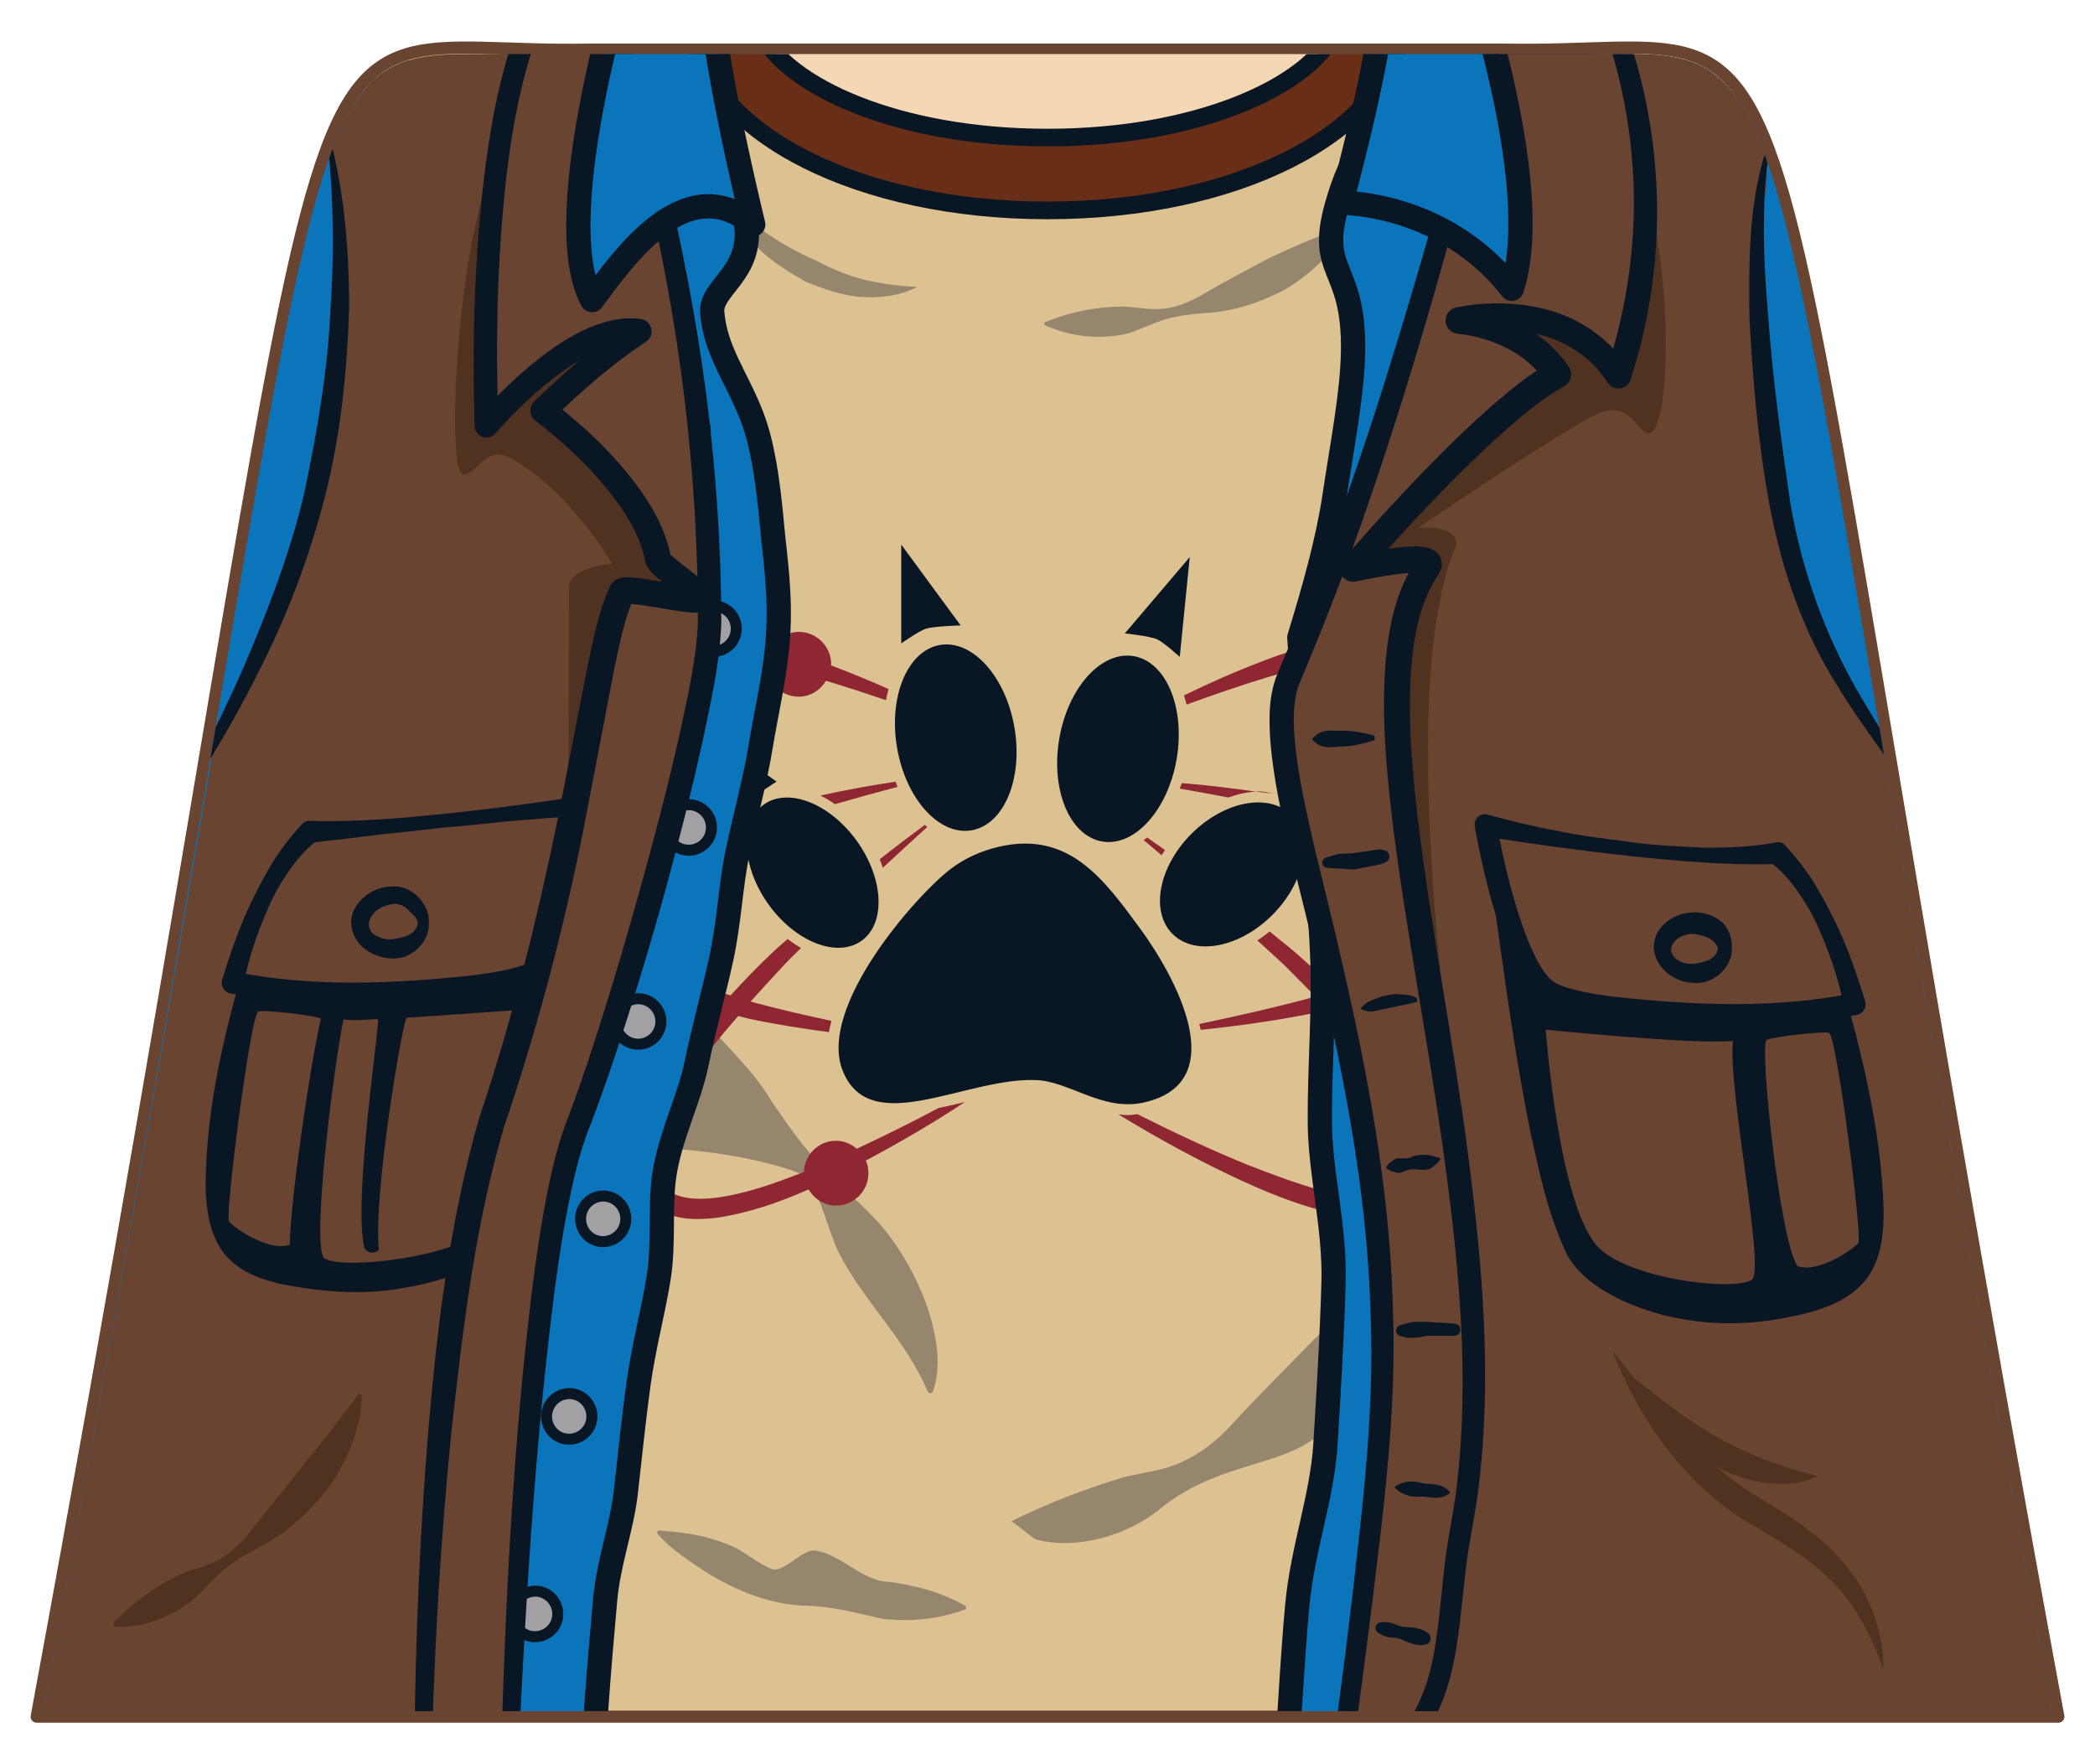 <?xml version="1.0" encoding="utf-8"?>
<!-- Generator: Adobe Illustrator 15.1.0, SVG Export Plug-In . SVG Version: 6.00 Build 0)  -->
<!DOCTYPE svg PUBLIC "-//W3C//DTD SVG 1.1//EN" "http://www.w3.org/Graphics/SVG/1.1/DTD/svg11.dtd">
<svg version="1.1" xmlns="http://www.w3.org/2000/svg" xmlns:xlink="http://www.w3.org/1999/xlink" x="0px" y="0px"
	 width="53.858px" height="45.354px" viewBox="0 0 53.858 45.354" enable-background="new 0 0 53.858 45.354" xml:space="preserve">
<g id="base">
	<path id="front-base_1_" fill="#DCC291" stroke="#684431" stroke-width="0.312" stroke-linejoin="round" d="M0.943,44.132
		C9.675-3.162,6.286,1.453,15.21,1.275H38.65c8.926,0.177,5.535-4.438,14.266,42.856H0.943z"/>
</g>
<g id="front-torso">
	<defs>
		<path id="SVGID_1_" d="M1.113,43.99c1.966-10.651,3.33-18.752,4.327-24.676C8.236,2.72,8.463,1.39,11.979,1.39
			c0.334,0,1.091,0,1.091,0h27.72c0,0,0.758,0,1.092,0c3.516,0,3.744,1.329,6.535,17.912c0.998,5.926,2.361,14.029,4.328,24.688
			H1.113z"/>
	</defs>
	<clipPath id="SVGID_2_">
		<use xlink:href="#SVGID_1_"  overflow="visible"/>
	</clipPath>
	<g id="t-shirt" clip-path="url(#SVGID_2_)">
		<g>
			<path fill="#96866D" d="M26.874,8.279c0.696-0.283,1.337-0.391,2.011-0.4c0.336,0.021,0.688,0.092,1.027,0.058
				c0.338-0.037,0.656-0.17,0.956-0.336c0.591-0.356,1.171-0.645,1.747-0.961c0.597-0.276,1.193-0.557,1.898-0.766
				c0.024-0.007,0.05,0.006,0.057,0.03c0.004,0.013,0.002,0.026-0.004,0.036c-0.368,0.642-0.912,1.127-1.522,1.499
				c-0.631,0.331-1.322,0.569-2.042,0.608c-0.357,0.029-0.703,0.059-1.036,0.161c-0.333,0.097-0.658,0.272-1.002,0.375
				c-0.688,0.145-1.417,0.085-2.09-0.218c-0.023-0.01-0.035-0.037-0.025-0.06C26.854,8.292,26.864,8.283,26.874,8.279z"/>
			<path fill="#96866D" d="M18.666,5.249c0.372,0.281,0.75,0.54,1.121,0.802c0.38,0.251,0.779,0.47,1.192,0.647
				c0.396,0.211,0.814,0.385,1.251,0.496c0.438,0.099,0.886,0.165,1.352,0.181c-0.439,0.231-0.947,0.292-1.442,0.258
				c-0.499-0.033-0.969-0.207-1.423-0.388c-0.425-0.245-0.844-0.493-1.191-0.832C19.179,6.075,18.865,5.704,18.666,5.249z"/>
			<path fill="#96866D" d="M26.003,39.104c1.019-0.495,1.903-0.829,2.883-1.128c0.494-0.118,1.039-0.173,1.51-0.397
				c0.473-0.217,0.887-0.545,1.244-0.93c0.712-0.776,1.43-1.484,2.141-2.215c0.75-0.692,1.507-1.378,2.391-2.032l0.096,0.061
				c-0.294,1.087-0.905,2.009-1.622,2.819c-0.313,2.737-2.782,1.835-4.813,3.5c-0.84,0.688-2.146,1.079-3.22,0.789L26.003,39.104z"
				/>
			<path fill="#96866D" d="M23.847,35.768c-0.558-1.321-1.616-2.283-2.273-3.541c-0.306-0.636-0.416-1.334-0.809-1.93
				c-0.205-0.292-3.558-1.152-5.745-0.59c-1.412-0.725-0.048-7.775,0.264-8.544c0.016-0.039,0.061-0.058,0.1-0.042
				c0.019,0.008,0.034,0.025,0.042,0.042c0.598,1.304,1.458,2.27,1.889,3.703c0.464,1.411,1.8,2.201,2.519,3.443
				c0.405,0.591,0.806,1.184,1.319,1.693c0.479,0.536,1.065,0.998,1.544,1.556c0.465,0.565,0.832,1.216,1.101,1.924
				c0.24,0.703,0.443,1.521,0.19,2.279c-0.013,0.04-0.056,0.062-0.096,0.048C23.871,35.803,23.855,35.786,23.847,35.768z"/>
			<path fill="#96866D" d="M16.96,39.349c0.741,0.043,1.371,0.167,1.977,0.454c0.292,0.167,0.575,0.393,0.888,0.529
				c0.315,0.128,0.789-0.512,1.125-0.47c0.674,0.086,1.217,0.792,1.892,0.802c0.666,0.086,1.317,0.253,1.97,0.614
				c0.026,0.015,0.036,0.048,0.021,0.074c-0.007,0.013-0.018,0.021-0.029,0.025c-0.704,0.258-1.41,0.316-2.099,0.243
				c-0.679-0.151-1.344-0.339-2.055-0.343c-0.706-0.036-1.384-0.254-2.013-0.587c-0.318-0.157-0.62-0.354-0.913-0.561
				c-0.293-0.204-0.581-0.417-0.819-0.698c-0.019-0.021-0.016-0.054,0.006-0.072c0.01-0.009,0.023-0.014,0.036-0.013L16.96,39.349z"
				/>
		</g>
		<g id="Science_Dog_logo">
			<path fill="#8F2733" d="M21.089,20.452c0.641-0.142,1.286-0.259,1.934-0.356c0.018,0.044,0.033,0.09,0.052,0.132
				c-0.539,0.142-1.075,0.291-1.608,0.446C21.343,20.586,21.218,20.515,21.089,20.452z M22.696,22.31
				c0.377-0.353,0.759-0.702,1.142-1.05c-0.021-0.017-0.04-0.038-0.061-0.055c-0.392,0.29-0.781,0.582-1.161,0.887
				C22.649,22.164,22.67,22.237,22.696,22.31z M32.347,20.345c-0.019,0-0.038,0.006-0.057,0.006
				c0.146,0.021,0.295,0.028,0.441,0.051C32.608,20.373,32.484,20.345,32.347,20.345z M32.291,20.351
				c-0.635-0.088-1.271-0.171-1.909-0.219c-0.016,0.048-0.035,0.094-0.053,0.141c0.417,0.075,0.835,0.147,1.25,0.229
				C31.818,20.416,32.058,20.36,32.291,20.351z M38.591,23.01c-0.145-0.539-0.543-0.865-0.908-1.114
				c-0.378-0.249-0.776-0.433-1.179-0.591c-0.437-0.167-0.878-0.307-1.322-0.43c0.135-0.15,0.281-0.287,0.412-0.441
				c0.448-0.516,0.841-1.081,1.174-1.701c0.157-0.316,0.307-0.646,0.354-1.041c0.021-0.199,0.022-0.4-0.075-0.655l-0.06-0.117
				c-0.019-0.031,0.001-0.008-0.05-0.084l-0.056-0.065c-0.071-0.091-0.156-0.161-0.249-0.221c-0.375-0.233-0.766-0.249-1.124-0.254
				c-0.362,0.002-0.71,0.053-1.05,0.119c-0.68,0.137-1.339,0.324-1.973,0.572c-0.7,0.264-1.381,0.565-2.049,0.891
				c0.024,0.078,0.051,0.153,0.068,0.235c0.703-0.255,1.408-0.5,2.119-0.715c0.642-0.179,1.279-0.372,1.925-0.477
				c0.623-0.104,1.346-0.163,1.775,0.104c0.05,0.032,0.098,0.065,0.13,0.109l0.029,0.029c-0.023-0.043,0.012,0.02,0.014,0.024
				c0.02,0.035,0.046,0.077,0.059,0.107c0.015,0.063,0.045,0.204,0.026,0.34c-0.022,0.278-0.141,0.58-0.277,0.867
				c-0.281,0.58-0.672,1.119-1.055,1.662c-0.154,0.209-0.325,0.408-0.485,0.612c-0.125-0.03-0.25-0.058-0.374-0.088l-0.198,0.411
				c0.086,0.024,0.172,0.049,0.258,0.073c-0.218,0.269-0.449,0.529-0.672,0.795c-0.006,0.072-0.001,0.141-0.015,0.215
				c-0.012,0.061-0.034,0.121-0.051,0.182c0.375-0.352,0.74-0.716,1.095-1.091c0.512,0.147,1.019,0.305,1.502,0.508
				c0.379,0.157,0.746,0.338,1.068,0.56c0.319,0.219,0.598,0.501,0.661,0.797c0.164,0.599-0.64,1.156-1.331,1.49
				c-0.155-0.161-0.371-0.264-0.612-0.264c-0.465,0-0.84,0.373-0.851,0.836c-0.293,0.096-0.586,0.191-0.881,0.283
				c-0.332-0.331-0.671-0.653-1.023-0.961c-0.227-0.201-0.47-0.381-0.7-0.576c-0.104,0.084-0.208,0.161-0.318,0.23
				c0.239,0.223,0.488,0.437,0.723,0.663c0.26,0.26,0.518,0.521,0.773,0.782c-0.984,0.268-1.983,0.493-2.988,0.705
				c0.011,0.05,0.029,0.101,0.038,0.15c1.101-0.116,2.198-0.272,3.285-0.512c0.33,0.347,0.653,0.699,0.955,1.067
				c0.616,0.766,1.24,1.605,1.433,2.497c0.101,0.429-0.004,0.873-0.312,1.09c-0.313,0.223-0.817,0.236-1.286,0.181
				c-0.962-0.119-1.91-0.485-2.844-0.842c-0.97-0.396-1.921-0.842-2.862-1.315c-0.08,0.009-0.158,0.026-0.239,0.026
				c-0.085,0-0.167-0.012-0.25-0.021c1.025,0.625,2.082,1.204,3.18,1.71c0.93,0.428,1.898,0.793,2.951,0.953
				c0.519,0.059,1.11,0.104,1.66-0.247c0.556-0.38,0.68-1.101,0.558-1.645c-0.27-1.104-0.944-1.925-1.594-2.718
				c-0.256-0.297-0.525-0.579-0.795-0.861c0.225-0.055,0.446-0.125,0.669-0.19c0.149,0.247,0.409,0.421,0.719,0.421
				c0.471,0,0.854-0.383,0.854-0.854c0-0.044-0.019-0.081-0.024-0.123c0.392-0.186,0.78-0.396,1.13-0.706
				c0.172-0.158,0.337-0.346,0.449-0.585c0.056-0.12,0.094-0.247,0.112-0.404C38.626,23.315,38.624,23.125,38.591,23.01z
				 M29.948,21.852c-0.15-0.108-0.302-0.215-0.454-0.321c-0.03,0.025-0.062,0.042-0.093,0.064c0.155,0.13,0.309,0.261,0.462,0.392
				C29.888,21.941,29.92,21.897,29.948,21.852z M24.721,28.351c-0.205,0.05-0.4,0.092-0.597,0.135
				c-0.691,0.369-1.392,0.716-2.099,1.046c-0.145-0.124-0.327-0.206-0.532-0.206c-0.449,0-0.81,0.357-0.827,0.802
				c-0.764,0.301-1.538,0.579-2.32,0.67c-0.453,0.051-0.943,0.015-1.199-0.229c-0.277-0.257-0.333-0.691-0.229-1.121
				c0.202-0.878,0.773-1.711,1.354-2.48c0.223-0.292,0.465-0.57,0.707-0.85c0.097,0.022,0.191,0.054,0.289,0.074
				c0.677,0.145,1.359,0.249,2.042,0.342c0.015-0.096,0.04-0.192,0.065-0.29c-0.672-0.145-1.343-0.295-2.002-0.476
				c-0.025-0.008-0.05-0.016-0.075-0.022c0.299-0.334,0.604-0.663,0.909-0.992c0.125-0.131,0.26-0.254,0.387-0.384
				c-0.119-0.065-0.232-0.146-0.347-0.231c-0.113,0.105-0.235,0.201-0.348,0.309c-0.388,0.364-0.758,0.747-1.118,1.141
				c-0.57-0.172-1.135-0.354-1.662-0.604c-0.676-0.31-1.45-0.838-1.303-1.415c0.146-0.598,0.912-1.072,1.583-1.42
				c0.414-0.212,0.848-0.389,1.288-0.557c0.075,0.066,0.156,0.125,0.232,0.19c-0.012-0.267,0.023-0.511,0.101-0.723
				c0,0-0.32,0.024-0.375,0.042c-0.294-0.319-0.582-0.643-0.85-0.98c-0.412-0.546-0.824-1.105-1.041-1.718
				c-0.231-0.577-0.17-1.324,0.338-1.47c0.538-0.204,1.264-0.115,1.922-0.002c0.23,0.041,0.459,0.1,0.688,0.155
				c0.006,0.456,0.375,0.823,0.832,0.823c0.302,0,0.554-0.169,0.701-0.409c0.516,0.157,1.03,0.324,1.543,0.499
				c0.017-0.1,0.04-0.193,0.065-0.287c-0.487-0.217-0.981-0.419-1.48-0.609c0-0.01,0.005-0.018,0.005-0.027
				c0-0.46-0.373-0.833-0.833-0.833c-0.285,0-0.524,0.152-0.674,0.37c-0.248-0.066-0.495-0.132-0.747-0.187
				c-0.703-0.124-1.428-0.281-2.231-0.019c-0.197,0.076-0.396,0.214-0.537,0.407l-0.048,0.076l-0.033,0.059l-0.013,0.03L16.2,17.099
				c-0.036,0.072-0.063,0.211-0.089,0.314c-0.066,0.42,0.026,0.815,0.159,1.167c0.281,0.701,0.709,1.293,1.191,1.82
				c0.26,0.287,0.532,0.559,0.812,0.823c-0.372,0.138-0.74,0.292-1.104,0.463c-0.375,0.182-0.744,0.387-1.09,0.651
				c-0.334,0.265-0.692,0.595-0.818,1.114c-0.055,0.249-0.019,0.535,0.096,0.769c0.109,0.232,0.273,0.409,0.441,0.561
				c0.342,0.3,0.723,0.498,1.105,0.671c0.504,0.22,1.02,0.385,1.539,0.527c-0.193,0.223-0.391,0.44-0.577,0.671
				c-0.611,0.793-1.23,1.618-1.501,2.678c-0.124,0.516-0.064,1.208,0.414,1.638c0.512,0.43,1.121,0.395,1.627,0.343
				c0.848-0.123,1.63-0.399,2.382-0.732c0.145,0.243,0.4,0.415,0.705,0.415c0.46,0,0.833-0.373,0.833-0.833
				c0-0.115-0.023-0.225-0.065-0.324c0.871-0.466,1.725-0.96,2.545-1.504C24.777,28.337,24.749,28.344,24.721,28.351z"/>
			<path fill-rule="evenodd" clip-rule="evenodd" fill="#091724" d="M23.169,14l1.527,2.078c0,0-0.686,0.018-0.901,0.088
				c-0.173,0.057-0.626,0.374-0.626,0.374V14z M28.917,16.283c0,0,0.638,0.066,0.831,0.153c0.168,0.075,0.581,0.451,0.581,0.451
				l0.257-2.566L28.917,16.283z M19.012,20.723l0.95-0.63L18.55,19.08L19.012,20.723z M33.189,20.35l0.719,0.693l0.667-1.386
				L33.189,20.35z M24.439,22.339c-0.885,0.676-3.438,3.559-2.771,5.197c0.713,1.75,3.151,0.159,4.965,0.23
				c0.872,0.034,1.715,0.813,2.771,0.577c2.315-0.518,0.801-3.26-0.116-4.503c-0.921-1.25-1.806-2.471-3.579-2.079
				C25.217,21.871,24.784,22.076,24.439,22.339z M22.028,21.62c0.694,0.968,0.748,2.116,0.121,2.565
				c-0.628,0.45-1.699,0.031-2.393-0.936s-0.747-2.116-0.12-2.566S21.334,20.653,22.028,21.62z M32.712,23.519
				c-0.843,0.846-1.993,1.065-2.569,0.49c-0.576-0.574-0.359-1.725,0.483-2.57s1.993-1.065,2.569-0.49
				C33.772,21.523,33.555,22.674,32.712,23.519z M26.08,18.706c0.224,1.316-0.271,2.498-1.104,2.64s-1.691-0.81-1.915-2.125
				c-0.224-1.316,0.27-2.498,1.104-2.64C24.998,16.438,25.855,17.39,26.08,18.706z M29.146,16.868
				c0.833,0.142,1.327,1.324,1.104,2.64c-0.224,1.315-1.081,2.268-1.915,2.125c-0.834-0.142-1.328-1.324-1.104-2.64
				C27.455,17.678,28.312,16.726,29.146,16.868z"/>
		</g>
		<rect x="19.642" y="0.557" fill="#F4D7B3" width="14.574" height="3.171"/>
		<path fill="#692F16" stroke="#091724" stroke-width="0.454" d="M26.929,5.409c-4.816,0-8.651-1.943-9.131-4.568h1.767
			c0.65,1.357,3.477,2.696,7.365,2.696c3.889,0,6.716-1.338,7.365-2.696h1.765C35.58,3.466,31.745,5.409,26.929,5.409z"/>
	</g>
	<g id="jacket-body" clip-path="url(#SVGID_2_)">
		<path fill="#0B75BC" stroke="#091724" stroke-width="0.624" stroke-linecap="round" stroke-linejoin="round" d="M33.071,45.413
			l20.362-0.008L53.324,1.949c0,0-14.15-0.898-15.965-0.018c-1.353,0.656-0.857-0.662-1.57,0.661
			c-0.714,1.323-1.001,1.229-1.416,2.674c-0.517,1.8,0.445,1.506,0.411,3.76c-0.017,1.087-0.269,2.346-0.474,3.716
			c-0.173,1.161-0.521,2.387-0.907,3.647c0.091,1.248,0.19,2.653,0.282,4.163c0.078,1.287,0.26,2.661,0.312,4.136
			c0.046,1.308-0.073,2.689-0.067,4.145c0.005,1.321,0.393,2.709,0.352,4.152c-0.038,1.33-0.119,2.717-0.208,4.15
			c-0.082,1.334-0.586,2.682-0.721,4.105C33.225,42.577,33.071,45.413,33.071,45.413z"/>
		<path fill="#0B75BC" stroke="#091724" stroke-width="0.624" stroke-linecap="round" stroke-linejoin="round" d="M15.316,45.353
			L0.235,45.354L0.442,2.347c0,0,14.07-0.971,15.401-0.19c1.452,0.853,0.686-0.64,1.576,0.789s1.521,1.128,1.76,2.794
			c0.185,1.279-0.923,1.654-0.87,2.291c0.083,0.994,0.614,1.634,1.013,2.655c0.275,0.704,0.416,1.618,0.527,2.843
			c0.072,0.79,0.231,1.744,0.148,2.891c-0.066,0.917-0.287,1.828-0.441,2.765c-0.145,0.881-0.393,1.772-0.594,2.722
			c-0.183,0.863-0.213,1.803-0.425,2.762c-0.189,0.857-0.438,1.747-0.638,2.708c-0.18,0.86-0.617,1.718-0.797,2.683
			c-0.162,0.867-0.016,1.835-0.172,2.802c-0.141,0.875-0.387,1.773-0.519,2.739c-0.12,0.882-0.215,1.804-0.324,2.77
			c-0.1,0.887-0.442,1.786-0.53,2.75c-0.081,0.893-0.161,1.822-0.229,2.786C15.265,44.802,15.316,45.353,15.316,45.353z"/>
		<g id="buttons">
			<circle fill="#A2A0A2" stroke="#091724" stroke-width="0.283" stroke-miterlimit="10" cx="17.549" cy="11.082" r="0.583"/>
			<circle fill="#A2A0A2" stroke="#091724" stroke-width="0.283" stroke-miterlimit="10" cx="18.344" cy="16.161" r="0.584"/>
			<circle fill="#A2A0A2" stroke="#091724" stroke-width="0.283" stroke-miterlimit="10" cx="17.705" cy="21.272" r="0.585"/>
			<path fill="#A2A0A2" stroke="#091724" stroke-width="0.283" stroke-miterlimit="10" d="M16.594,25.705
				c0.304,0.104,0.468,0.435,0.365,0.742c-0.102,0.303-0.433,0.469-0.738,0.367c-0.306-0.102-0.466-0.437-0.365-0.74
				C15.958,25.769,16.288,25.602,16.594,25.705z"/>
			<path fill="#A2A0A2" stroke="#091724" stroke-width="0.283" stroke-miterlimit="10" d="M15.646,30.764
				c0.312,0.077,0.502,0.395,0.425,0.71c-0.075,0.31-0.391,0.504-0.704,0.429c-0.313-0.075-0.501-0.396-0.426-0.708
				C15.018,30.882,15.333,30.687,15.646,30.764z"/>
			<path fill="#A2A0A2" stroke="#091724" stroke-width="0.283" stroke-miterlimit="10" d="M14.774,35.843
				c0.312,0.078,0.502,0.396,0.425,0.712c-0.076,0.309-0.392,0.502-0.705,0.428c-0.313-0.075-0.504-0.399-0.426-0.71
				C14.147,35.961,14.46,35.765,14.774,35.843z"/>
			<path fill="#A2A0A2" stroke="#091724" stroke-width="0.283" stroke-miterlimit="10" d="M13.898,40.921
				c0.311,0.082,0.502,0.396,0.424,0.713c-0.075,0.309-0.391,0.496-0.704,0.428c-0.312-0.081-0.5-0.399-0.425-0.71
				C13.27,41.04,13.583,40.847,13.898,40.921z"/>
		</g>
	</g>
	<g id="vest" clip-path="url(#SVGID_2_)">
		<path fill="#684431" d="M52.745,43.99c-1.967-10.659-3.33-18.763-4.328-24.688c-1.709-3.22-2.206-3.623-3.269-9.686
			c-0.565-3.226,0.628-4.569,0.168-5.774c-0.819-2.146-1.749-2.452-3.435-2.452c-0.334,0-1.092,0-1.092,0h-2.558
			c-0.966,4.118-3.227,13.119-5.312,16.622c0.447,4.626,2.418,10.138,2.582,15.11c0.19,5.845-0.818,10.537-0.892,10.869H52.745z"/>
		<path fill="#684431" d="M14.575,29.413c2.416-6.75,3.396-9.563,3.587-13.93c0.208-4.732-1.339-10.966-2.223-14.094H13.07
			c0,0-0.757,0-1.091,0c-1.701,0-2.632,0.312-3.457,2.513c1.125,7.93-1.992,12.918-3.014,15.173
			c-0.997,5.924-2.43,14.264-4.396,24.915h12.136C13.328,41.573,13.641,34.051,14.575,29.413z"/>
		<g>
			<path fill="#091724" d="M8.349,3.093c0.485,1.554,0.625,3.2,0.627,4.831c-0.053,1.631-0.217,3.266-0.625,4.854
				c-0.41,1.59-0.995,3.125-1.744,4.57c-0.724,1.459-1.598,2.828-2.479,4.184c0.71-1.457,1.478-2.879,2.123-4.353
				c0.632-1.476,1.216-2.975,1.575-4.527c0.329-1.56,0.604-3.145,0.671-4.745C8.604,6.308,8.571,4.697,8.349,3.093z"/>
		</g>
		<g>
			<path fill="#091724" d="M45.611,3.306c-0.208,0.791-0.259,1.594-0.263,2.399c-0.014,0.805,0.041,1.61,0.107,2.413
				c0.115,1.604,0.339,3.222,0.569,4.805c0.27,1.578,0.783,3.101,1.546,4.512c0.758,1.403,1.798,2.731,2.261,4.309
				c-0.643-1.505-1.747-2.705-2.597-4.115c-0.886-1.394-1.429-2.995-1.737-4.61c-0.302-1.62-0.436-3.237-0.524-4.874
				C44.956,6.525,44.953,4.822,45.611,3.306z"/>
		</g>
		<g id="shades">
			<path fill="#503221" d="M18.114,15.27c0,0-3.204,11.922-4.027,12.031c0.55-1.906,0.527-6.469,0.54-12.188
				c0.002-0.54,1.11-0.625,1.11-0.625s-1.153-1.976-2.671-2.733c-0.574-0.287-0.822,0.449-1.142,0.443
				c-0.555-0.01-0.061-7.616,1.158-8.46c1.262-0.874,3.748,4.86,3.748,4.86L18.114,15.27z M35.018,14.349
				c0,0,1.983,16.866,2.704,16.452c0.114-0.065-2.125-12.594-0.279-16.804c-0.002-0.54-0.989-0.423-0.989-0.423
				s2.958-2.024,4.439-2.852c1.033-0.577,1.164,0.443,1.504,0.414c0.557-0.048,0.669-4.366-0.279-6.854
				c-0.546-1.431-5.193,3.254-5.193,3.254L35.018,14.349z"/>
			<path fill="#503221" d="M44.134,37.714c0.403,0.199,0.819,0.351,1.232,0.403c0.488,0.065,0.975,0.035,1.364-0.173
				c-0.955-0.234-1.782-0.544-2.58-0.996c-0.728-0.398-1.395-0.931-2.136-1.518c-0.187-0.234-0.371-0.467-0.563-0.703
				c0.335,0.849,0.768,1.685,1.357,2.455c0.587,0.767,1.313,1.472,2.154,1.974c0.798,0.474,1.54,0.885,2.138,1.498
				c0.602,0.606,1.008,1.408,1.319,2.262c0.003-0.835-0.267-1.796-0.912-2.601c-0.629-0.82-1.513-1.34-2.266-1.803
				C44.854,38.29,44.487,38.017,44.134,37.714z"/>
			<path fill="#503221" d="M2.926,41.81c0.694,0.057,1.375-0.195,1.983-0.639c0.299-0.244,0.558-0.58,0.849-0.819
				c0.287-0.242,0.604-0.415,0.929-0.593c0.662-0.334,1.269-0.875,1.775-1.536c0.477-0.685,0.833-1.536,0.839-2.368l-0.077-0.022
				c-0.499,0.666-0.919,1.216-1.379,1.765c-0.432,0.574-0.902,1.116-1.377,1.736c-0.241,0.303-0.51,0.575-0.817,0.749
				C5.346,40.266,5,40.321,4.685,40.446c-0.618,0.289-1.191,0.688-1.772,1.269L2.926,41.81z"/>
		</g>
		<g>
			<g>
				<path fill="#091724" d="M46.968,25.038c0,0,1.729,5.107,1.005,7.141c-0.283,0.797-1.034,1.18-2.984,1.275
					c-1.584,0.078-3.825-0.333-4.401-1.408c-1.09-2.032-1.891-9.054-1.891-9.054L46.968,25.038z"/>
				<path fill="#091724" d="M47.264,24.938c0.562,2.021,1.095,4.026,1.161,6.177c-0.006,0.535-0.024,1.116-0.384,1.683
					c-0.386,0.56-1.005,0.795-1.531,0.943c-1.073,0.277-2.168,0.373-3.262,0.167c-0.544-0.086-1.075-0.263-1.592-0.495
					c-0.5-0.258-1.035-0.567-1.37-1.155c-0.488-1.037-0.695-2.038-0.923-3.065c-0.42-2.047-0.689-4.101-0.977-6.161v-0.004
					c-0.02-0.171,0.103-0.326,0.273-0.346c0.038-0.004,0.076-0.001,0.111,0.007l8.271,2.046l0.015,0.004
					C47.162,24.765,47.237,24.844,47.264,24.938z M46.719,25.298l-8.098-2.003l0.385-0.338l0.001,0.004
					c0.193,2.049,0.49,4.099,0.905,6.111c0.227,0.99,0.43,2.036,0.89,2.892c0.508,0.734,1.611,0.985,2.566,1.115
					c0.987,0.102,2.012,0.125,2.991-0.05c0.479-0.087,0.946-0.244,1.217-0.581c0.26-0.345,0.32-0.86,0.339-1.35
					c0.021-1-0.158-2.019-0.389-3.012C47.307,27.146,47.029,26.211,46.719,25.298z"/>
			</g>
			<g>
				<path fill="#684431" d="M45.696,21.936c1.401,1.269,1.98,3.878,1.98,3.878s-1.574,0.329-3.359,0.28
					c-1.786-0.049-3.75-0.192-4.465-0.573c-1.016-0.543-1.658-4.3-1.658-4.3S43.235,22.045,45.696,21.936z"/>
				<path fill="#091724" d="M45.891,21.73c0.257,0.277,0.509,0.597,0.712,0.913c0.205,0.323,0.376,0.66,0.548,0.995
					c0.336,0.68,0.577,1.38,0.802,2.113v0.001c0.036,0.149-0.055,0.3-0.204,0.336c-0.003,0.001-0.012,0.003-0.015,0.003
					c-1.062,0.2-2.117,0.297-3.19,0.29c-1.062-0.022-2.112-0.07-3.174-0.201c-0.533-0.08-1.058-0.139-1.617-0.394
					c-0.142-0.066-0.288-0.195-0.39-0.312c-0.098-0.117-0.185-0.238-0.256-0.361c-0.147-0.245-0.261-0.496-0.361-0.748
					c-0.395-1.014-0.634-2.043-0.831-3.094v-0.003l-0.004-0.055c-0.012-0.144,0.096-0.27,0.239-0.281
					c0.03-0.002,0.062,0.001,0.09,0.009c0.605,0.166,1.22,0.317,1.838,0.427c0.615,0.131,1.24,0.196,1.862,0.284
					c0.623,0.086,1.252,0.108,1.878,0.14c0.626,0.002,1.259-0.022,1.865-0.139c0.074-0.014,0.146,0.012,0.194,0.063L45.891,21.73z
					 M45.582,22.216c-1.247,0.029-2.464-0.083-3.68-0.209c-1.257-0.138-2.504-0.308-3.754-0.506l0.325-0.328l0.001,0.003
					c0.188,1.01,0.43,2.035,0.798,2.979c0.182,0.447,0.43,0.966,0.737,1.127c0.397,0.185,0.933,0.267,1.433,0.336
					c2.056,0.226,4.165,0.32,6.177-0.081L47.4,25.875l-0.001-0.001c-0.123-0.695-0.37-1.389-0.659-2.041
					c-0.143-0.329-0.327-0.637-0.53-0.925C46.024,22.645,45.825,22.419,45.582,22.216z"/>
			</g>
			<path fill="#684431" d="M39.737,26.47c0,0,0.328,4.453,1.322,5.562c0.764,0.852,3.576,1.183,3.988,0.859
				c0.318-0.375-0.622-4.819-0.498-6.133C43.598,26.864,39.737,26.47,39.737,26.47z"/>
			<path fill="#684431" d="M47.775,31.946c-0.04,0.099-0.999,0.805-1.566,0.604c-0.451-0.65-0.976-5.599-0.797-5.81
				c0.066-0.078,1.534-0.245,1.615-0.183C47.225,26.713,47.872,31.715,47.775,31.946z"/>
			<g>
				<ellipse fill="#684431" cx="43.542" cy="24.378" rx="0.803" ry="0.646"/>
				<path fill="#091724" d="M44.523,24.4c0.004,0.487-0.507,0.924-0.98,0.869c-0.451-0.013-0.972-0.328-1.028-0.891
					c-0.01-0.596,0.567-0.923,1.026-0.923c0.199-0.01,0.516,0.061,0.693,0.227c0.212,0.154,0.298,0.445,0.291,0.695L44.523,24.4z
					 M44.164,24.378c-0.084-0.249-0.35-0.33-0.622-0.369c-0.277-0.012-0.552,0.156-0.578,0.369
					c-0.038,0.247,0.292,0.426,0.578,0.401c0.264-0.043,0.604-0.103,0.624-0.424L44.164,24.378z"/>
			</g>
		</g>
		<g>
			<g>
				<path fill="#091724" d="M6.692,24.487c0,0-1.729,5.107-1.005,7.141c0.283,0.797,1.034,1.18,2.984,1.275
					c1.584,0.078,3.825-0.333,4.401-1.408c1.09-2.032,1.891-9.054,1.891-9.054L6.692,24.487z"/>
				<path fill="#091724" d="M6.934,24.749c-0.331,0.904-0.595,1.844-0.807,2.785c-0.229,0.994-0.393,2.02-0.333,3.012
					c0.041,0.483,0.139,0.989,0.39,1.275c0.255,0.28,0.688,0.406,1.156,0.469c0.958,0.107,1.96,0.081,2.914-0.01
					c0.479-0.065,0.961-0.124,1.41-0.267c0.441-0.135,0.868-0.354,1.068-0.672c0.459-0.809,0.685-1.86,0.925-2.84
					c0.447-2.001,0.782-4.046,0.995-6.092l0-0.004l0.384,0.338L6.934,24.749z M6.617,24.185l8.271-2.046
					c0.167-0.042,0.336,0.06,0.378,0.227c0.009,0.037,0.011,0.076,0.007,0.111l0,0.004c-0.307,2.058-0.614,4.107-1.065,6.141
					c-0.242,1.017-0.472,2.023-0.958,3.014c-0.308,0.537-0.827,0.823-1.319,1.042c-0.504,0.209-1.027,0.342-1.554,0.432
					c-1.061,0.195-2.133,0.103-3.186-0.107c-0.516-0.125-1.1-0.327-1.47-0.831c-0.351-0.509-0.407-1.078-0.436-1.607
					c0-2.141,0.521-4.169,1.112-6.176c0.03-0.103,0.112-0.176,0.209-0.2L6.617,24.185z"/>
			</g>
			<g>
				<path fill="#684431" d="M7.964,21.385c-1.401,1.269-1.98,3.878-1.98,3.878s1.574,0.329,3.359,0.28
					c1.786-0.049,3.75-0.192,4.465-0.573c1.016-0.543,1.658-4.3,1.658-4.3S10.425,21.494,7.964,21.385z"/>
				<path fill="#091724" d="M8.094,21.651c-0.251,0.206-0.453,0.437-0.643,0.706c-0.203,0.288-0.387,0.597-0.53,0.925
					c-0.289,0.652-0.537,1.346-0.66,2.041v0.001l-0.219-0.339c2.011,0.401,4.121,0.307,6.176,0.081
					c0.5-0.069,1.035-0.151,1.433-0.336c0.308-0.161,0.555-0.68,0.738-1.127c0.368-0.944,0.609-1.969,0.798-2.979l0-0.003
					l0.325,0.327c-0.636,0.033-1.267,0.062-1.895,0.122c-0.63,0.037-1.253,0.126-1.881,0.176c-0.628,0.049-1.251,0.145-1.88,0.197
					C9.275,21.515,8.692,21.588,8.094,21.651z M7.977,21.102c1.223,0.04,2.479-0.08,3.72-0.209c1.244-0.137,2.489-0.306,3.723-0.502
					c0.154-0.025,0.3,0.079,0.326,0.233c0.005,0.031,0.004,0.065,0,0.095l0,0.003c-0.197,1.05-0.437,2.08-0.831,3.093
					c-0.101,0.252-0.214,0.503-0.361,0.749c-0.071,0.122-0.158,0.243-0.256,0.36c-0.102,0.116-0.248,0.245-0.39,0.313
					c-0.56,0.254-1.083,0.313-1.617,0.393c-1.062,0.131-2.112,0.179-3.173,0.201c-1.074,0.007-2.129-0.09-3.191-0.29
					c-0.151-0.028-0.25-0.174-0.222-0.325c0-0.002,0.002-0.011,0.003-0.014l0-0.001c0.224-0.733,0.466-1.434,0.801-2.113
					c0.172-0.335,0.343-0.672,0.548-0.995c0.203-0.316,0.455-0.636,0.712-0.913c0.05-0.054,0.119-0.08,0.187-0.078L7.977,21.102z"/>
			</g>
			<path fill="#684431" d="M13.923,25.919c0,0-0.328,4.453-1.322,5.562c-0.764,0.852-3.859,1.183-4.271,0.859
				c-0.318-0.375,0.226-4.758,0.498-6.133c0.262,0.029,0.321,0.021,0.885-0.008c0.08-0.004-0.663,4.737-0.337,5.905
				c0.071,0.105,0.243,0.138,0.365,0.03c-0.154-1.406,0.619-5.964,0.717-5.971C11.829,26.075,13.923,25.919,13.923,25.919z"/>
			<path fill="#684431" d="M5.885,31.396C5.925,31.494,6.884,32.2,7.452,32c-0.006-0.98,0.51-4.574,0.797-5.81
				c-0.066-0.078-1.534-0.245-1.615-0.183C6.435,26.162,5.789,31.164,5.885,31.396z"/>
			<g>
				<ellipse fill="#684431" cx="10.063" cy="23.729" rx="0.82" ry="0.664"/>
				<path fill="#091724" d="M11.024,23.746c0.017,0.473-0.453,0.944-0.981,0.892c-0.415-0.02-0.999-0.305-1.018-0.937
					c0.019-0.525,0.563-0.91,1.038-0.91c0.499-0.059,0.997,0.44,0.962,0.937L11.024,23.746z M10.742,23.729
					c-0.021-0.156-0.152-0.228-0.245-0.336c-0.114-0.11-0.246-0.181-0.434-0.148c-0.329,0.063-0.555,0.255-0.582,0.513
					c-0.004,0.045,0.037,0.226,0.164,0.286c0.146,0.077,0.215,0.104,0.438,0.104c0.229-0.042,0.626-0.082,0.66-0.438L10.742,23.729z
					"/>
			</g>
		</g>
		<g>
			<path fill="#684431" d="M13.116,44.769c0,0,0.393-12.382,1.709-15.772c1.375-3.541,3.409-11.092,3.416-12.948
				c0.024-6.688-1.5-12.528-3.046-17.3C11.991,0,12.508,10.94,12.508,10.94s2.233-2.671,3.921-2.421
				c-1.188,0.761-2.467,2.035-2.467,2.035s2.611,1.905,2.952,3.805c0.042,0.23,1.057,0.787,1.036,1.037
				c-0.086,0.116-1.878-0.343-1.96-0.182c-0.713,1.407-1.107,6.925-3.219,13.224c-1.78,5.308-1.889,16.33-1.889,16.33"/>
			<path fill="#091724" d="M12.891,44.762c0.117-3.92,0.318-7.833,0.804-11.736c0.127-0.976,0.273-1.95,0.494-2.922
				c0.109-0.479,0.257-0.986,0.44-1.44c0.17-0.454,0.33-0.912,0.485-1.373c0.616-1.848,1.152-3.726,1.662-5.608
				c0.25-0.942,0.489-1.888,0.702-2.837c0.2-0.94,0.428-1.923,0.462-2.825c0.006-1.959-0.115-3.885-0.349-5.823
				c-0.474-3.864-1.423-7.663-2.651-11.367l0.353,0.167c-0.864,0.366-1.333,1.425-1.648,2.396c-0.315,1.003-0.497,2.059-0.623,3.118
				c-0.243,2.121-0.287,4.281-0.208,6.414l-0.542-0.182c0.541-0.625,1.121-1.185,1.786-1.68c0.333-0.244,0.69-0.468,1.086-0.64
				c0.396-0.165,0.847-0.289,1.331-0.222c0.175,0.024,0.297,0.186,0.273,0.361c-0.013,0.095-0.066,0.174-0.141,0.223L16.602,8.79
				c-0.858,0.563-1.662,1.271-2.41,1.996l-0.038-0.495c0.879,0.674,1.672,1.421,2.326,2.335c0.319,0.458,0.602,0.966,0.737,1.553
				l0.023,0.11c-0.027-0.094,0.003,0,0.002-0.008c0.009,0.024,0.001-0.017-0.003-0.02c-0.021-0.029,0.043,0.043,0.076,0.069
				l0.296,0.237c0.106,0.083,0.214,0.165,0.327,0.263c0.056,0.049,0.114,0.104,0.175,0.17c0.052,0.096,0.156,0.112,0.172,0.424
				c0.003,0.056-0.015,0.108-0.046,0.149l-0.02,0.025c-0.037,0.048-0.093,0.092-0.149,0.117l-0.067,0.022
				c-0.055,0.013-0.056,0.009-0.086,0.013l-0.101,0.001l-0.15-0.012l-0.264-0.036l-0.499-0.083l-0.484-0.075l-0.224-0.023
				l-0.083-0.001c-0.007,0-0.008,0.002,0.012-0.003c0.02-0.007,0.041-0.01,0.09-0.049c0.037-0.029,0.062-0.061,0.084-0.109
				l-0.006,0.014c-0.246,0.542-0.37,1.213-0.507,1.855l-0.755,3.94c-0.515,2.63-1.206,5.255-2.067,7.785
				c-0.746,2.52-1.064,5.188-1.355,7.83c-0.267,2.652-0.43,5.322-0.5,7.987c-0.001,0.125-0.104,0.225-0.228,0.224
				c-0.123-0.002-0.222-0.105-0.223-0.228c0.022-2.685,0.138-5.361,0.358-8.038c0.233-2.674,0.547-5.351,1.301-7.975
				c0.852-2.541,1.493-5.108,2.027-7.725l0.769-3.939c0.147-0.661,0.258-1.323,0.563-2.003l0.007-0.014
				c0.028-0.057,0.062-0.096,0.104-0.133c0.066-0.051,0.108-0.062,0.147-0.076c0.061-0.017,0.101-0.02,0.136-0.022
				c0.065-0.003,0.119-0.002,0.167,0.001l0.274,0.029l0.507,0.081l0.49,0.083l0.233,0.033l0.1,0.008l0.025,0l-0.025,0.005
				c-0.013,0.003-0.024,0.007-0.037,0.013c-0.047,0.019-0.095,0.057-0.124,0.099l-0.066,0.174c0.019,0.171,0.019,0.083-0.006,0.075
				c-0.029-0.032-0.068-0.07-0.112-0.108L17.2,15.097l-0.327-0.265c-0.065-0.063-0.102-0.081-0.201-0.217
				c-0.021-0.031-0.056-0.095-0.057-0.104c-0.012-0.04,0.001,0.025-0.032-0.102l-0.019-0.085c-0.102-0.457-0.34-0.904-0.628-1.318
				c-0.583-0.827-1.358-1.565-2.167-2.188l-0.011-0.009c-0.141-0.108-0.167-0.31-0.059-0.451l0.032-0.036
				c0.787-0.756,1.594-1.466,2.524-2.074l0.126,0.588c-0.631-0.083-1.347,0.3-1.951,0.736c-0.613,0.447-1.186,0.993-1.687,1.564
				l-0.008,0.009c-0.111,0.126-0.304,0.139-0.43,0.028c-0.066-0.058-0.101-0.139-0.104-0.22c-0.065-2.178-0.005-4.346,0.257-6.512
				c0.139-1.081,0.325-2.162,0.662-3.217c0.17-0.527,0.379-1.049,0.679-1.538c0.296-0.482,0.71-0.955,1.299-1.19
				c0.137-0.055,0.292,0.012,0.347,0.149l0.006,0.019c1.199,3.733,2.191,7.555,2.703,11.461c0.251,1.946,0.387,3.933,0.389,5.888
				c-0.037,1.057-0.265,1.992-0.463,2.964c-0.21,0.962-0.446,1.915-0.695,2.865c-0.496,1.9-1.058,3.781-1.689,5.644
				c-0.16,0.465-0.325,0.931-0.501,1.392c-0.185,0.452-0.313,0.888-0.426,1.361c-0.22,0.936-0.37,1.897-0.502,2.861
				c-0.497,3.863-0.735,7.774-0.924,11.675c-0.004,0.125-0.109,0.223-0.233,0.218C12.985,44.989,12.889,44.884,12.891,44.762z"/>
		</g>
		<g>
			<path fill="#684431" d="M38.784-0.92c0,0-2.432,10.986-5.643,18.309c-1.107,2.525,2.926,9.942,2.342,19.192
				c-0.184,2.907-1.033,8.916-1.033,8.916s1.041,0.005,1.691-0.728c1.275-1.435,1.019-3.374,1.431-5.523
				c1.619-8.444-3.556-20.793-0.872-24.666c0.314-0.456-1.916,0.033-1.916,0.033s3.416-3.99,5.25-4.99
				c-0.855-1.291-2.518-1.384-2.518-1.384s2.754-0.661,4.088,1.422c1.959-5.958-0.82-10.582-0.82-10.582H38.784z"/>
			<path fill="#091724" d="M38.96-0.693c-0.848,3.824-1.845,7.61-3.026,11.346c-0.603,1.896-1.252,3.78-1.997,5.631l-0.561,1.364
				c-0.134,0.39-0.129,0.875-0.094,1.345c0.082,0.951,0.313,1.916,0.53,2.876c0.941,3.837,1.896,7.759,1.996,11.773
				c0.078,2.004-0.106,4.01-0.34,5.978c-0.229,1.976-0.494,3.943-0.76,5.913l-0.259-0.3c0.641-0.032,1.285-0.291,1.659-0.851
				c0.4-0.522,0.631-1.188,0.754-1.874c0.126-0.689,0.178-1.41,0.262-2.136c0.072-0.73,0.242-1.46,0.324-2.149
				c0.342-2.836,0.057-5.727-0.335-8.576c-0.398-2.857-0.965-5.695-1.324-8.589c-0.167-1.447-0.302-2.915-0.131-4.411
				c0.095-0.743,0.276-1.511,0.717-2.19c0.033-0.046,0.059-0.103,0.025-0.033c-0.025,0.063-0.007,0.175,0.038,0.234
				c0.048,0.064,0.082,0.069,0.086,0.075c0.028,0.006-0.067-0.011-0.134-0.008c-0.152,0-0.325,0.017-0.496,0.039
				c-0.344,0.045-0.697,0.11-1.039,0.183c-0.184,0.041-0.366-0.075-0.407-0.258c-0.024-0.108,0.009-0.219,0.074-0.298
				c0.801-0.926,1.623-1.82,2.485-2.688c0.432-0.433,0.873-0.857,1.337-1.264c0.468-0.404,0.941-0.802,1.518-1.127l-0.125,0.507
				c-0.241-0.355-0.573-0.65-0.97-0.854c-0.387-0.205-0.854-0.341-1.272-0.382L37.472,8.58c-0.188-0.019-0.326-0.186-0.308-0.374
				c0.015-0.153,0.129-0.272,0.271-0.302c0.429-0.089,0.82-0.113,1.234-0.102c0.409,0.013,0.821,0.071,1.222,0.194
				c0.803,0.231,1.541,0.772,1.987,1.489l-0.586,0.074c0.554-1.687,0.807-3.475,0.68-5.251c-0.058-0.888-0.207-1.771-0.438-2.631
				c-0.232-0.854-0.544-1.712-0.959-2.472l0.208,0.118L38.96-0.693z M38.784-1.146l2-0.017c0.087-0.002,0.166,0.048,0.208,0.118
				c0.471,0.829,0.794,1.688,1.055,2.58c0.256,0.89,0.427,1.805,0.503,2.729c0.159,1.848-0.056,3.733-0.635,5.5
				c-0.057,0.171-0.241,0.265-0.412,0.208c-0.074-0.024-0.135-0.074-0.174-0.135c-0.375-0.586-0.955-1.006-1.629-1.199
				c-0.665-0.197-1.433-0.201-2.104-0.065l-0.061-0.678c0.566,0.052,1.065,0.201,1.556,0.45c0.485,0.245,0.922,0.619,1.237,1.082
				c0.109,0.16,0.068,0.378-0.092,0.487L40.21,9.93l-0.007,0.004c-0.482,0.269-0.948,0.648-1.396,1.035
				c-0.448,0.39-0.882,0.804-1.308,1.227c-0.848,0.848-1.67,1.736-2.457,2.64l-0.333-0.556c0.366-0.077,0.726-0.142,1.1-0.19
				c0.188-0.022,0.376-0.042,0.586-0.042c0.113,0.007,0.203-0.008,0.4,0.065c0.045,0.021,0.121,0.052,0.194,0.152
				c0.076,0.092,0.097,0.258,0.058,0.362c-0.06,0.156-0.093,0.172-0.106,0.203c-0.354,0.54-0.529,1.216-0.617,1.902
				c-0.165,1.386-0.044,2.827,0.117,4.25c0.344,2.855,0.907,5.702,1.286,8.583c0.375,2.875,0.647,5.808,0.277,8.732
				c-0.094,0.748-0.26,1.431-0.332,2.142c-0.086,0.712-0.139,1.438-0.276,2.172c-0.137,0.733-0.384,1.478-0.872,2.108l-0.171,0.211
				c-0.086,0.091-0.146,0.156-0.229,0.224c-0.156,0.134-0.33,0.245-0.513,0.33c-0.37,0.17-0.743,0.263-1.163,0.276
				c-0.141,0.004-0.258-0.106-0.263-0.246l0.002-0.043l0.002-0.011c0.281-1.961,0.528-3.93,0.743-5.898
				c0.22-1.972,0.388-3.933,0.298-5.898c-0.122-3.945-1.069-7.794-2.034-11.647c-0.228-0.97-0.455-1.946-0.539-2.974
				c-0.031-0.514-0.052-1.046,0.138-1.602c0.193-0.501,0.392-0.917,0.578-1.386c0.748-1.826,1.404-3.693,2.015-5.576
				c1.206-3.769,2.255-7.597,3.176-11.447C38.587-1.073,38.681-1.144,38.784-1.146z"/>
		</g>
		<g>
			<g>
				<path fill="#091724" d="M33.745,18.984c0.251-0.284,0.512-0.181,0.77-0.199c0.258,0.003,0.517,0.043,0.776,0.115
					c0.04,0.011,0.063,0.052,0.052,0.091c-0.007,0.025-0.025,0.043-0.048,0.051c-0.257,0.083-0.514,0.135-0.771,0.15
					c-0.258-0.007-0.514,0.108-0.778-0.164C33.734,19.015,33.734,18.997,33.745,18.984z"/>
			</g>
			<g>
				<path fill="#091724" d="M34.097,22.044c0.126-0.029,0.247-0.093,0.376-0.094c0.128-0.01,0.258-0.004,0.384-0.027l0.381-0.056
					c0.127-0.014,0.251-0.062,0.388,0.007l0.008,0.004c0.077,0.039,0.107,0.133,0.068,0.209c-0.011,0.022-0.027,0.042-0.047,0.055
					c-0.119,0.087-0.248,0.091-0.373,0.119l-0.379,0.074c-0.125,0.035-0.258-0.001-0.387,0.001l-0.39-0.026l-0.008,0
					c-0.075-0.005-0.132-0.07-0.127-0.145C33.996,22.106,34.04,22.057,34.097,22.044z"/>
			</g>
			<g>
				<path fill="#091724" d="M34.996,25.904c0.1-0.112,0.208-0.17,0.318-0.209c0.111-0.039,0.221-0.093,0.336-0.104
					c0.114-0.022,0.227-0.049,0.348-0.027c0.119,0.011,0.236,0.005,0.363,0.065l0.038,0.019c0.032,0.016,0.046,0.054,0.03,0.086
					c-0.009,0.02-0.026,0.031-0.045,0.036l-0.682,0.145l-0.34,0.073c-0.112,0.031-0.232,0.017-0.359-0.043
					c-0.014-0.006-0.019-0.021-0.013-0.033C34.992,25.909,34.995,25.905,34.996,25.904z"/>
			</g>
			<g>
				<path fill="#091724" d="M35.639,29.995c0.047-0.078,0.1-0.112,0.152-0.147c0.053-0.039,0.104-0.08,0.165-0.069
					c0.116-0.006,0.238,0.022,0.346-0.04c0.108-0.055,0.227-0.051,0.344-0.049c0.116-0.008,0.244,0.055,0.365,0.079
					c0.012,0.002,0.019,0.013,0.017,0.023c-0.001,0.002-0.001,0.004-0.002,0.006l-0.007,0.012c-0.046,0.081-0.098,0.121-0.15,0.159
					c-0.052,0.044-0.103,0.09-0.161,0.091c-0.112,0.03-0.235,0-0.353,0.002c-0.12-0.019-0.227,0.047-0.339,0.078
					c-0.054,0.03-0.116,0.007-0.179-0.013c-0.062-0.016-0.122-0.032-0.19-0.091C35.634,30.026,35.631,30.008,35.639,29.995z"/>
			</g>
			<g>
				<path fill="#091724" d="M36,34.063c0.114-0.027,0.229-0.062,0.344-0.082h0.346l0.692,0.046l0.015,0.001
					c0.086,0.006,0.151,0.08,0.146,0.166c-0.006,0.082-0.074,0.146-0.156,0.146l-0.69-0.002c-0.229,0.052-0.46,0.088-0.691,0.009
					l-0.018-0.006c-0.076-0.026-0.116-0.108-0.09-0.184C35.914,34.107,35.954,34.073,36,34.063z"/>
			</g>
			<g>
				<path fill="#091724" d="M35.87,38.212c0.251-0.159,0.485-0.147,0.714-0.079c0.232,0.035,0.472-0.013,0.685,0.217
					c0.011,0.012,0.01,0.03-0.001,0.04c-0.001,0.001-0.002,0.002-0.003,0.003c-0.254,0.184-0.479,0.09-0.714,0.079
					c-0.237,0.022-0.47-0.012-0.685-0.217c-0.011-0.011-0.012-0.027-0.001-0.038C35.867,38.215,35.868,38.213,35.87,38.212z"/>
			</g>
			<g>
				<path fill="#091724" d="M35.487,41.706c0.112-0.013,0.221-0.008,0.322,0.028c0.101,0.037,0.198,0.09,0.308,0.09
					c0.214,0.023,0.437,0.012,0.615,0.183c0.062,0.061,0.064,0.159,0.004,0.222c-0.019,0.021-0.043,0.034-0.068,0.042
					c-0.236,0.07-0.429-0.041-0.63-0.118c-0.098-0.05-0.208-0.048-0.314-0.061c-0.106-0.014-0.206-0.059-0.301-0.122
					c-0.065-0.045-0.083-0.135-0.039-0.2C35.408,41.733,35.447,41.711,35.487,41.706z"/>
			</g>
		</g>
	</g>
	<g id="jacket-collar" clip-path="url(#SVGID_2_)">
		<path fill="#0B75BC" stroke="#091724" stroke-width="0.624" stroke-linecap="round" stroke-linejoin="round" d="M19.364,5.77
			c-1.719-1.438-3.291,0.802-4.142,1.945c-1.188-2.188,0.998-9.007,0.998-9.007s2.235-0.341,2.079,0.156
			C17.942,0,19.364,5.77,19.364,5.77z"/>
		<path fill="#0B75BC" stroke="#091724" stroke-width="0.624" stroke-linecap="round" stroke-linejoin="round" d="M34.476,5.214
			c0,0,2.638-0.039,4.388,2.211c0.906-2.75-1.227-8.719-1.227-8.719s-2.234-0.341-2.079,0.156C35.915,0,34.476,5.214,34.476,5.214z"
			/>
	</g>
</g>
</svg>

